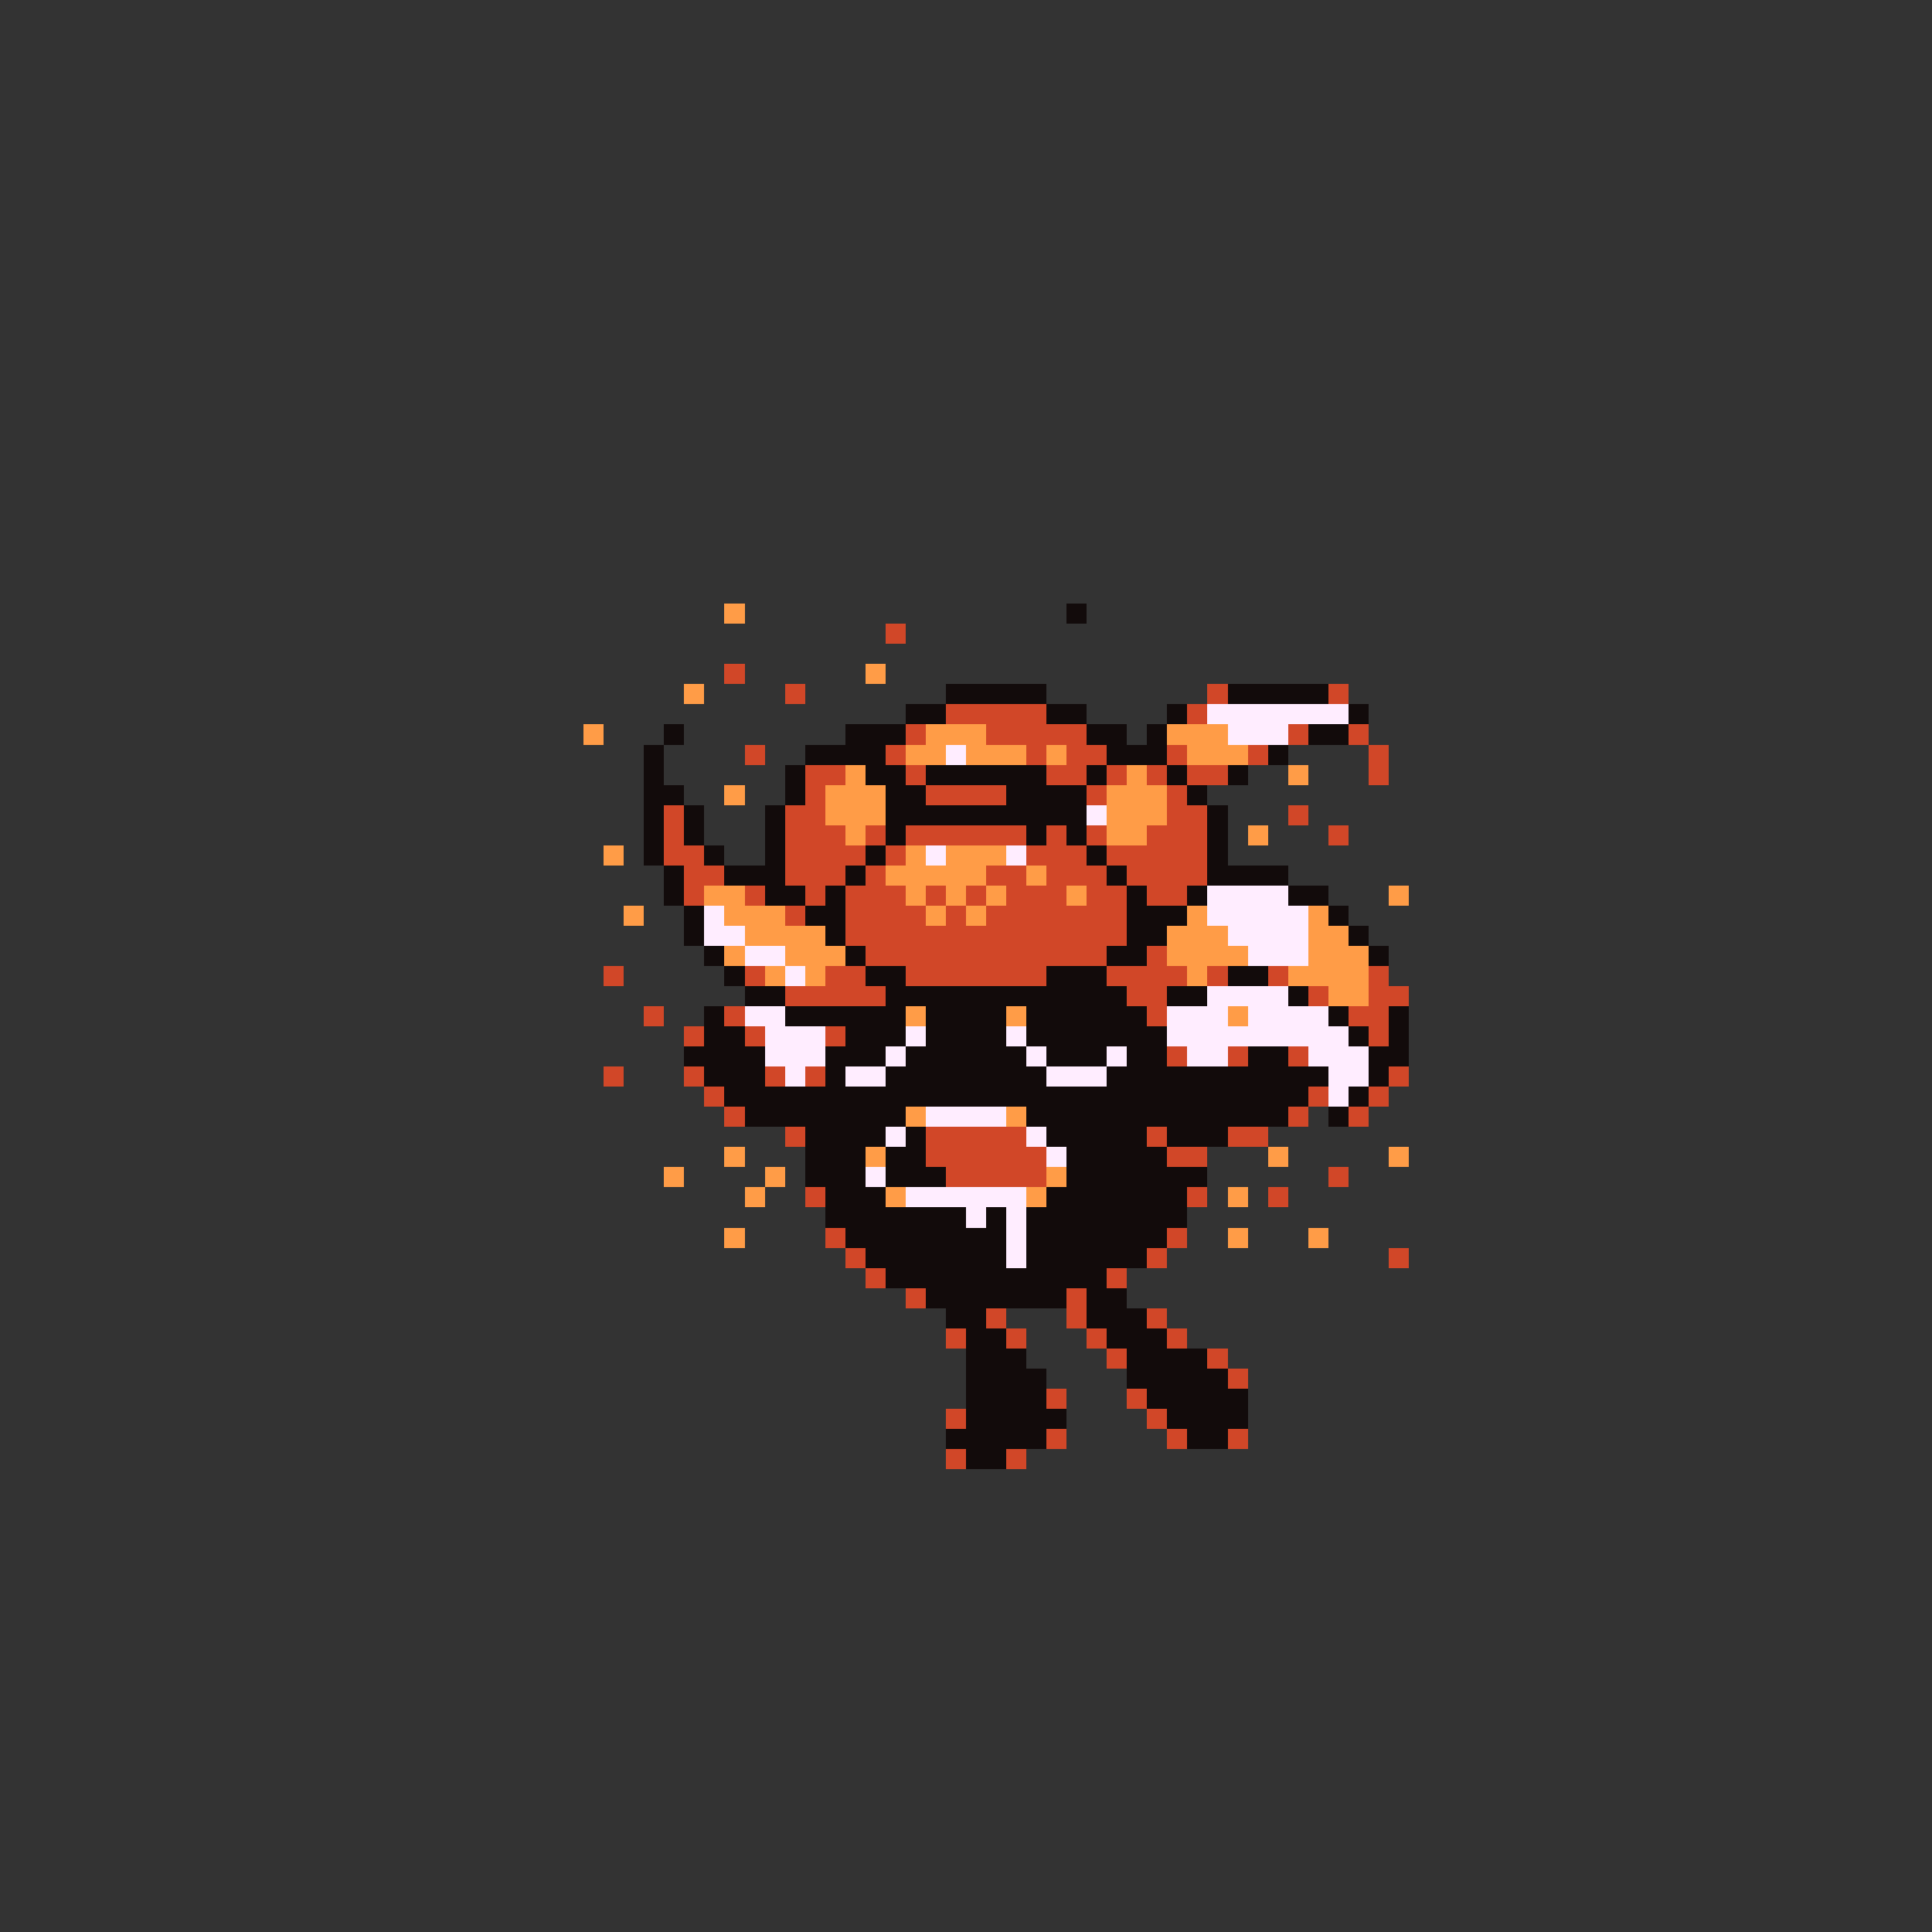 <svg xmlns="http://www.w3.org/2000/svg" viewBox="0 -0.5 96 96" shape-rendering="crispEdges">
<rect x="0" y="-0.5" width="96" height="96" fill="#333333" stroke="none"/>
<path stroke="#ff9c47" d="M36 30h1M43 33h1M34 34h1M29 36h1M46 36h3M58 36h3M45 37h2M48 37h3M52 37h1M59 37h3M42 38h1M56 38h1M64 38h1M36 39h1M41 39h3M55 39h3M41 40h3M55 40h3M42 41h1M55 41h2M62 41h1M30 42h1M45 42h1M47 42h3M44 43h5M51 43h1M35 44h2M45 44h1M47 44h1M49 44h1M53 44h1M69 44h1M31 45h1M36 45h3M46 45h1M48 45h1M59 45h1M65 45h1M37 46h4M58 46h3M65 46h2M36 47h1M39 47h3M58 47h4M65 47h3M38 48h1M40 48h1M59 48h1M64 48h4M66 49h2M45 50h1M50 50h1M61 50h1M45 55h1M50 55h1M36 57h1M43 57h1M63 57h1M69 57h1M33 58h1M38 58h1M52 58h1M37 59h1M44 59h1M51 59h1M61 59h1M36 61h1M61 61h1M65 61h1" />
<path stroke="#120b0b" d="M53 30h1M47 34h5M61 34h5M45 35h2M52 35h2M58 35h1M67 35h1M33 36h1M42 36h3M54 36h2M57 36h1M65 36h2M32 37h1M40 37h4M55 37h3M63 37h1M32 38h1M39 38h1M43 38h2M46 38h6M54 38h1M58 38h1M61 38h1M32 39h2M39 39h1M44 39h2M50 39h4M59 39h1M32 40h1M34 40h1M38 40h1M44 40h10M60 40h1M32 41h1M34 41h1M38 41h1M44 41h1M51 41h1M53 41h1M60 41h1M32 42h1M35 42h1M38 42h1M43 42h1M54 42h1M60 42h1M33 43h1M36 43h3M42 43h1M55 43h1M60 43h4M33 44h1M38 44h2M41 44h1M56 44h1M59 44h1M64 44h2M34 45h1M40 45h2M56 45h3M66 45h1M34 46h1M41 46h1M56 46h2M67 46h1M35 47h1M42 47h1M55 47h2M68 47h1M36 48h1M43 48h2M52 48h3M61 48h2M37 49h2M44 49h12M58 49h2M64 49h1M35 50h1M39 50h6M46 50h4M51 50h6M66 50h1M69 50h1M35 51h2M42 51h3M46 51h4M51 51h7M67 51h1M69 51h1M34 52h4M41 52h3M45 52h6M52 52h3M56 52h2M62 52h2M68 52h2M35 53h3M41 53h1M44 53h8M55 53h11M68 53h1M36 54h29M67 54h1M37 55h8M51 55h13M66 55h1M40 56h4M45 56h1M52 56h5M58 56h3M40 57h3M44 57h2M53 57h5M40 58h3M44 58h3M53 58h7M41 59h3M52 59h7M41 60h7M49 60h1M51 60h8M42 61h8M51 61h7M43 62h7M51 62h6M44 63h11M46 64h7M54 64h2M47 65h2M54 65h3M48 66h2M55 66h3M48 67h3M56 67h4M48 68h4M56 68h5M48 69h4M57 69h5M48 70h5M58 70h4M47 71h5M59 71h2M48 72h2" />
<path stroke="#d14728" d="M44 31h1M36 33h1M39 34h1M60 34h1M66 34h1M47 35h5M59 35h1M45 36h1M49 36h5M64 36h1M67 36h1M37 37h1M44 37h1M51 37h1M53 37h2M58 37h1M62 37h1M68 37h1M40 38h2M45 38h1M52 38h2M55 38h1M57 38h1M59 38h2M68 38h1M40 39h1M46 39h4M54 39h1M58 39h1M33 40h1M39 40h2M58 40h2M64 40h1M33 41h1M39 41h3M43 41h1M45 41h6M52 41h1M54 41h1M57 41h3M66 41h1M33 42h2M39 42h4M44 42h1M51 42h3M55 42h5M34 43h2M39 43h3M43 43h1M49 43h2M52 43h3M56 43h4M34 44h1M37 44h1M40 44h1M42 44h3M46 44h1M48 44h1M50 44h3M54 44h2M57 44h2M39 45h1M42 45h4M47 45h1M49 45h7M42 46h14M43 47h12M57 47h1M30 48h1M37 48h1M41 48h2M45 48h7M55 48h4M60 48h1M63 48h1M68 48h1M39 49h5M56 49h2M65 49h1M68 49h2M32 50h1M36 50h1M57 50h1M67 50h2M34 51h1M37 51h1M41 51h1M68 51h1M58 52h1M61 52h1M64 52h1M30 53h1M34 53h1M38 53h1M40 53h1M69 53h1M35 54h1M65 54h1M68 54h1M36 55h1M64 55h1M67 55h1M39 56h1M46 56h5M57 56h1M61 56h2M46 57h6M58 57h2M47 58h5M66 58h1M40 59h1M59 59h1M63 59h1M41 61h1M58 61h1M42 62h1M57 62h1M69 62h1M43 63h1M55 63h1M45 64h1M53 64h1M49 65h1M53 65h1M57 65h1M47 66h1M50 66h1M54 66h1M58 66h1M55 67h1M60 67h1M61 68h1M52 69h1M56 69h1M47 70h1M57 70h1M52 71h1M58 71h1M61 71h1M47 72h1M50 72h1" />
<path stroke="#ffedff" d="M60 35h7M61 36h3M47 37h1M54 40h1M46 42h1M50 42h1M60 44h4M35 45h1M60 45h5M35 46h2M61 46h4M37 47h2M62 47h3M39 48h1M60 49h4M37 50h2M58 50h3M62 50h4M38 51h3M45 51h1M50 51h1M58 51h9M38 52h3M44 52h1M51 52h1M55 52h1M59 52h2M65 52h3M39 53h1M42 53h2M52 53h3M66 53h2M66 54h1M46 55h4M44 56h1M51 56h1M52 57h1M43 58h1M45 59h6M48 60h1M50 60h1M50 61h1M50 62h1" />
</svg>